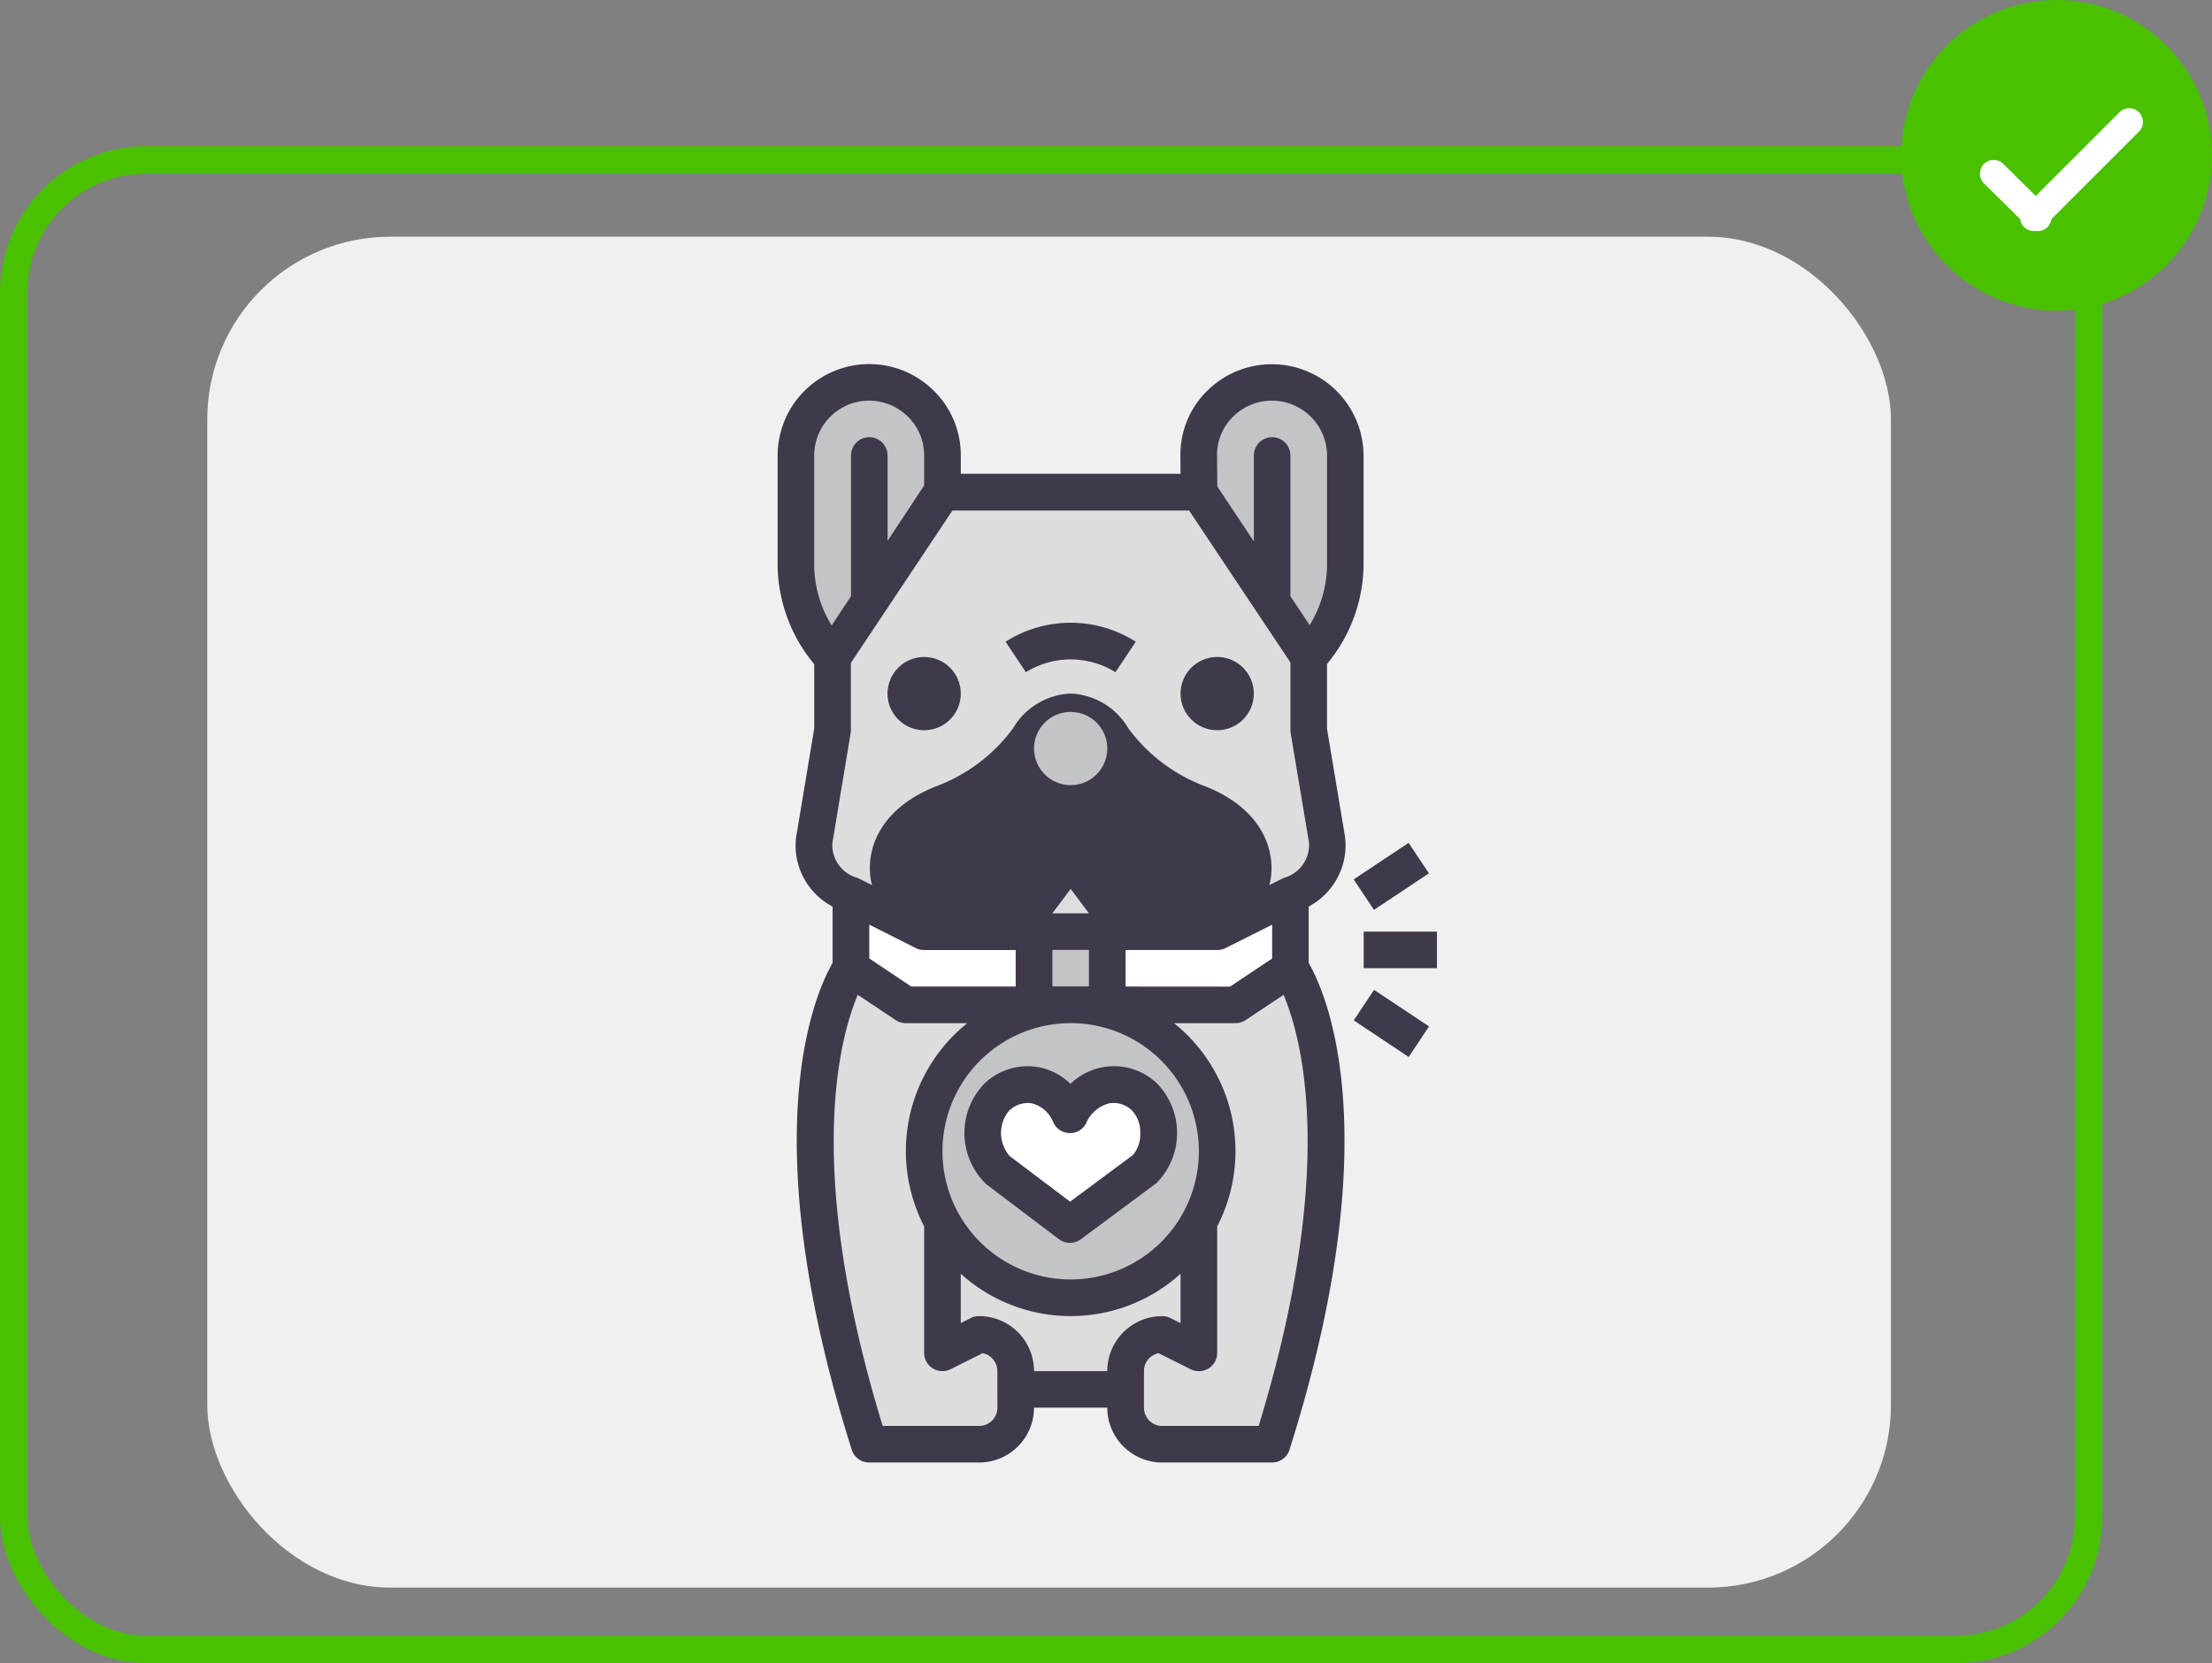 <svg xmlns="http://www.w3.org/2000/svg" xmlns:xlink="http://www.w3.org/1999/xlink" width="121" height="91" viewBox="0 0 121 91"><rect x="0" y="0" width="121" height="91" fill="#808080" stroke="none"/><defs><style>.a,.g{fill:#fff;}.a{stroke:#707070;}.b{clip-path:url(#a);}.c{fill:#f0f0f0;}.d{fill:#ddd;}.e{fill:#c3c4c6;}.f{fill:#40384b;}.h,.j,.l{fill:none;}.h{stroke:#49c000;}.h,.j{stroke-width:1.5px;}.i{fill:#49c000;}.j{stroke:#fff;stroke-linecap:round;}.k{stroke:none;}</style><clipPath id="a"><rect class="a" width="115" height="83" rx="8" transform="translate(498 334)"/></clipPath></defs><g transform="translate(-1008 -530)"><g class="b" transform="translate(510 204)"><g transform="translate(515.762 350.953)"><g transform="translate(-6.424 -12)"><rect class="c" width="92.1" height="73.912" rx="10"/><g transform="translate(31.2 6.969)"><path class="d" d="M26,0,22.995,2H4.962L1.957,0s-5.009,7.013,1,26.047H8.969a2,2,0,0,0,2-2v-1h6.011v1a2,2,0,0,0,2,2H25C31.009,7.013,26,0,26,0Z" transform="translate(2.051 33.055)"/><path class="e" d="M8.015,6.025v-2A4.017,4.017,0,0,0,4,0H3.992A4.016,4.016,0,0,0,0,4.021v6.011a7.665,7.665,0,0,0,2,5.009Z" transform="translate(1.002 0.997)"/><path class="e" d="M.009,6.011,0,4.007A4,4,0,0,1,3.983,0h.042a4.014,4.014,0,0,1,4,4.007v6.011a7.677,7.677,0,0,1-2,5.009Z" transform="translate(23.033 0.997)"/><path class="d" d="M27.063,9.016,21.052,0H6.984L1.016,9.016v4.007l-1,6.011a2.848,2.848,0,0,0,2,3.005l4.007,2H22.054l4.007-2a2.848,2.848,0,0,0,2-3.005l-1-6.011Z" transform="translate(1.99 7.008)"/><path class="f" d="M17,5.009C11.988,3.005,12.464,0,9.984,0s-2,3.005-7.013,5.009-3.005,7.013,1,7.013H6.979L9.984,8.015l3.005,4.007H16C20,12.022,22.006,7.013,17,5.009Z" transform="translate(6.045 19.03)"/><path class="g" d="M20.036,2H4.007L0,0V4.007l3.005,2H21.038l3.005-2V0Z" transform="translate(4.007 29.048)"/><path class="e" d="M0,0H4.007V4.007H0Z" transform="translate(14.025 31.052)"/><circle class="e" cx="8.015" cy="8.015" r="8.015" transform="translate(8.015 35.059)"/><path class="g" d="M4.769,1.648A2.444,2.444,0,0,0,.8.646a2.9,2.9,0,0,0,0,4.007l3.97,3.005L8.819,4.653a2.9,2.9,0,0,0,0-4.007,2.527,2.527,0,0,0-4.049,1Z" transform="translate(11.218 39.422)"/><path class="f" d="M1.2,6.462l3.97,3.005a1,1,0,0,0,1.2,0L10.5,6.4A3.894,3.894,0,0,0,10.5.91a3.415,3.415,0,0,0-4.7.058A3.365,3.365,0,0,0,4.09.061,3.431,3.431,0,0,0,1.136.91a3.881,3.881,0,0,0,0,5.489l.065.063ZM2.483,2.4a1.474,1.474,0,0,1,.979-.386,1.311,1.311,0,0,1,.242.023A1.724,1.724,0,0,1,4.869,3.091a1,1,0,0,0,.887.569.975.975,0,0,0,.9-.539A1.864,1.864,0,0,1,7.926,2.032,1.436,1.436,0,0,1,9.143,2.4a1.717,1.717,0,0,1,.475,1.26,1.752,1.752,0,0,1-.4,1.2L5.779,7.414,2.479,4.92a1.908,1.908,0,0,1,0-2.527Z" transform="translate(10.218 38.415)"/><path class="f" d="M8.573,1.489A5.009,5.009,0,0,0,0,5.02v6.011a8.59,8.59,0,0,0,2,5.384v3.534l-.994,5.97a3.776,3.776,0,0,0,2,3.763v3.09C2.1,34.326-1.443,42,4.054,59.4a1,1,0,0,0,.955.7H11.02A3.005,3.005,0,0,0,14.025,57.1h4.007A3.005,3.005,0,0,0,21.038,60.1h6.011A1,1,0,0,0,28,59.4c5.5-17.4,1.951-25.077,1.049-26.632v-3.09a3.794,3.794,0,0,0,1.99-3.807l-.988-5.926V16.407a8.607,8.607,0,0,0,2-5.392V5A5.02,5.02,0,0,0,23.47,1.489,4.909,4.909,0,0,0,22.031,5l.009,1H10.018V5.028A4.934,4.934,0,0,0,8.573,1.489ZM2,11.031V5.02A3.005,3.005,0,0,1,7.15,2.9,2.952,2.952,0,0,1,8.015,5.02V6.642l-2,3.027V5a1,1,0,1,0-2,0V12.7l-1.06,1.6A6.38,6.38,0,0,1,2,11.031ZM12.022,57.1a1,1,0,0,1-1,1H5.746C1.422,43.975,3.4,36.834,4.384,34.51l2.073,1.382a1.008,1.008,0,0,0,.556.168h3.362a8.975,8.975,0,0,0-2.36,11.12v6.913a1,1,0,0,0,1.45.9l1.753-.877a1,1,0,0,1,.8.977Zm4.007-33.06a3,3,0,0,0,2.66-1.635A11.12,11.12,0,0,0,22.67,24.97c1.673.669,2.535,1.78,2.3,2.972A2.849,2.849,0,0,1,22.04,30.05h-2.5l-2.7-3.607a1.038,1.038,0,0,0-1.6,0l-2.7,3.607h-2.5a2.849,2.849,0,0,1-2.935-2.1c-.229-1.192.632-2.3,2.3-2.972a11.12,11.12,0,0,0,3.981-2.566,3,3,0,0,0,2.661,1.631Zm-1-3.005a1,1,0,1,1,1,1A1,1,0,0,1,15.027,21.034Zm0,9.016,1-1.335,1,1.335Zm2,2v2h-2v-2Zm-1,4.007a7.013,7.013,0,1,1-7.013,7.013A7.013,7.013,0,0,1,16.029,36.061Zm3.005-2v-2h5.009a1,1,0,0,0,.448-.1l2.558-1.284v1.85l-2.3,1.538Zm-11.468-2.1a1,1,0,0,0,.448.1h5.009v2H7.313l-2.3-1.538v-1.85ZM18.033,55.1H14.025A3.005,3.005,0,0,0,11.02,52.09a1,1,0,0,0-.448.1l-.554.283v-2.7a8.96,8.96,0,0,0,12.022,0v2.7l-.554-.278a1,1,0,0,0-.448-.105A3.005,3.005,0,0,0,18.033,55.1ZM26.312,58.1H21.038a1,1,0,0,1-1-1v-2a1,1,0,0,1,.8-.982l1.753.877a1,1,0,0,0,1.453-.9V47.181a8.975,8.975,0,0,0-2.36-11.12h3.362a1.008,1.008,0,0,0,.556-.168l2.073-1.382C28.662,36.841,30.634,43.983,26.312,58.1ZM24.892,2.895A3.017,3.017,0,0,1,30.054,5v6.011a6.431,6.431,0,0,1-.95,3.272l-1.054-1.579V5a1,1,0,1,0-2,0v4.7l-2-3.005L24.036,5A2.929,2.929,0,0,1,24.892,2.895ZM22.506,8.01l5.545,8.315v3.707a1.03,1.03,0,0,0,.014.165l1,5.97A1.869,1.869,0,0,1,27.7,28.109c-.033.013-.812.4-.812.4.015-.064.043-.124.056-.189.329-1.7-.426-3.97-3.529-5.209a9.217,9.217,0,0,1-4.233-3.185,3.843,3.843,0,0,0-3.152-1.9,3.843,3.843,0,0,0-3.152,1.9,9.216,9.216,0,0,1-4.233,3.185c-3.106,1.242-3.858,3.506-3.529,5.209.013.065.041.125.056.189,0,0-.779-.388-.812-.4a1.864,1.864,0,0,1-1.367-1.9l1-6.011a1.026,1.026,0,0,0,.014-.16v-3.69L9.562,8.01Z"/><circle class="f" cx="2.004" cy="2.004" r="2.004" transform="translate(22.04 16.025)"/><circle class="f" cx="2.004" cy="2.004" r="2.004" transform="translate(6.011 16.025)"/><path class="f" d="M6.011,2.706,7.123,1.039A6.622,6.622,0,0,0,0,1.039L1.112,2.706A4.638,4.638,0,0,1,6.011,2.706Z" transform="translate(12.468 14.152)"/><path class="f" d="M0,0H4.007V2H0Z" transform="translate(32.058 31.052)"/><path class="f" d="M0,2,3.006,0,4.118,1.667l-3.006,2Z" transform="translate(31.509 26.195)"/><path class="f" d="M0,1.667,1.112,0,4.118,2,3.006,3.672Z" transform="translate(31.514 34.239)"/><circle class="e" cx="2.004" cy="2.004" r="2.004" transform="translate(14.025 19.03)"/></g></g></g></g><g class="h" transform="translate(1008 538)"><rect class="k" width="115" height="83" rx="8"/><rect class="l" x="0.75" y="0.75" width="113.5" height="81.5" rx="7.25"/></g><g transform="translate(510 204)"><circle class="i" cx="8.5" cy="8.5" r="8.5" transform="translate(602 326)"/><path class="j" d="M12825.384,327.334l2.417,2.392" transform="translate(-12218.329 8.166)"/><path class="j" d="M0,0,5.222,5.222" transform="translate(614.473 332.67) rotate(90)"/></g></g></svg>